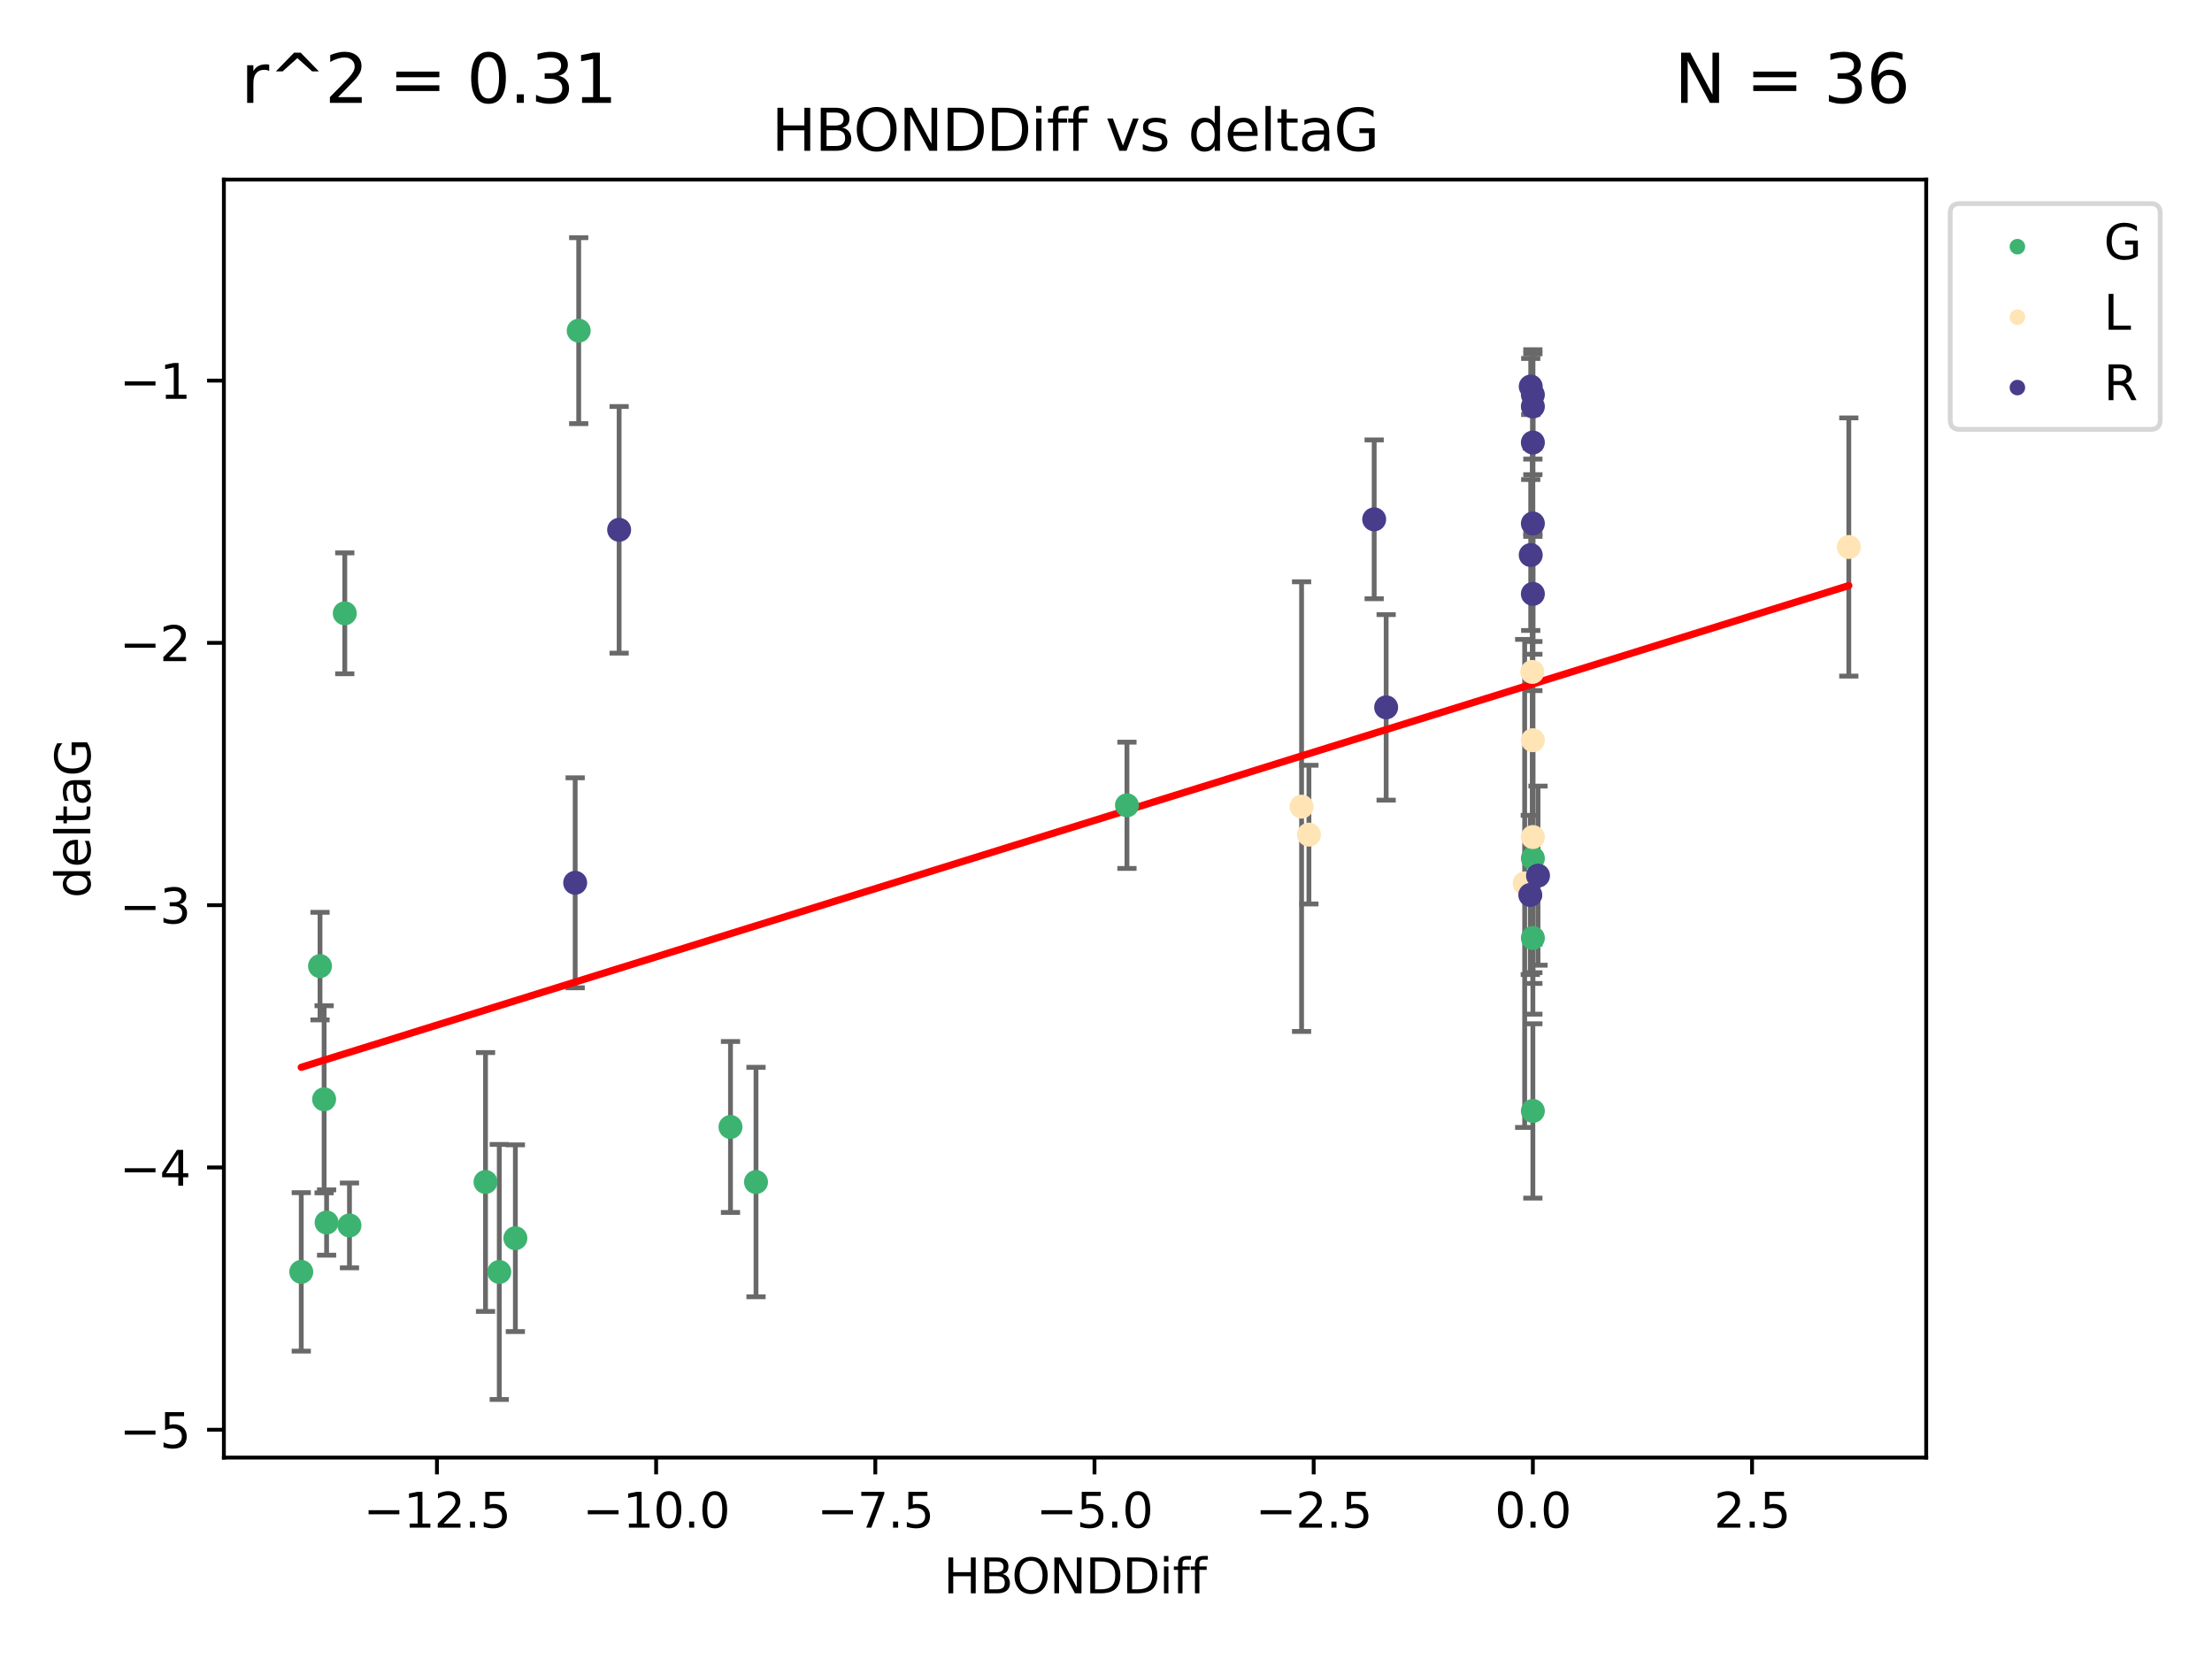 <?xml version="1.0" encoding="utf-8" standalone="no"?>
<!DOCTYPE svg PUBLIC "-//W3C//DTD SVG 1.1//EN"
  "http://www.w3.org/Graphics/SVG/1.1/DTD/svg11.dtd">
<svg xmlns:xlink="http://www.w3.org/1999/xlink" width="460.8pt" height="345.6pt" viewBox="0 0 460.8 345.6" xmlns="http://www.w3.org/2000/svg" version="1.1">
 <defs>
  <style type="text/css">*{stroke-linejoin: round; stroke-linecap: butt}</style>
 </defs>
 <g id="figure_1">
  <g id="patch_1">
   <path d="M 0 345.6 
L 460.8 345.6 
L 460.8 0 
L 0 0 
z
" style="fill: #ffffff"/>
  </g>
  <g id="axes_1">
   <g id="patch_2">
    <path d="M 46.64 303.64 
L 401.26 303.64 
L 401.26 37.411 
L 46.64 37.411 
z
" style="fill: #ffffff"/>
   </g>
   <g id="PathCollection_1">
    <defs>
     <path id="mce8e2c651e" d="M 0 1.118 
C 0.297 1.118 0.581 1 0.791 0.791 
C 1 0.581 1.118 0.297 1.118 0 
C 1.118 -0.297 1 -0.581 0.791 -0.791 
C 0.581 -1 0.297 -1.118 0 -1.118 
C -0.297 -1.118 -0.581 -1 -0.791 -0.791 
C -1 -0.581 -1.118 -0.297 -1.118 0 
C -1.118 0.297 -1 0.581 -0.791 0.791 
C -0.581 1 -0.297 1.118 0 1.118 
z
" style="stroke: #3cb371"/>
    </defs>
    <g clip-path="url(#pc83c93ba1d)">
     <use xlink:href="#mce8e2c651e" x="104.007" y="264.972" style="fill: #3cb371; stroke: #3cb371"/>
     <use xlink:href="#mce8e2c651e" x="101.143" y="246.229" style="fill: #3cb371; stroke: #3cb371"/>
     <use xlink:href="#mce8e2c651e" x="72.801" y="255.28" style="fill: #3cb371; stroke: #3cb371"/>
     <use xlink:href="#mce8e2c651e" x="107.36" y="257.942" style="fill: #3cb371; stroke: #3cb371"/>
     <use xlink:href="#mce8e2c651e" x="120.554" y="68.883" style="fill: #3cb371; stroke: #3cb371"/>
     <use xlink:href="#mce8e2c651e" x="68.036" y="254.674" style="fill: #3cb371; stroke: #3cb371"/>
     <use xlink:href="#mce8e2c651e" x="157.49" y="246.241" style="fill: #3cb371; stroke: #3cb371"/>
     <use xlink:href="#mce8e2c651e" x="62.759" y="264.956" style="fill: #3cb371; stroke: #3cb371"/>
     <use xlink:href="#mce8e2c651e" x="152.175" y="234.768" style="fill: #3cb371; stroke: #3cb371"/>
     <use xlink:href="#mce8e2c651e" x="66.666" y="201.259" style="fill: #3cb371; stroke: #3cb371"/>
     <use xlink:href="#mce8e2c651e" x="67.519" y="229.002" style="fill: #3cb371; stroke: #3cb371"/>
     <use xlink:href="#mce8e2c651e" x="71.824" y="127.765" style="fill: #3cb371; stroke: #3cb371"/>
     <use xlink:href="#mce8e2c651e" x="234.765" y="167.759" style="fill: #3cb371; stroke: #3cb371"/>
     <use xlink:href="#mce8e2c651e" x="319.324" y="195.399" style="fill: #3cb371; stroke: #3cb371"/>
     <use xlink:href="#mce8e2c651e" x="319.324" y="178.803" style="fill: #3cb371; stroke: #3cb371"/>
     <use xlink:href="#mce8e2c651e" x="319.324" y="231.428" style="fill: #3cb371; stroke: #3cb371"/>
    </g>
   </g>
   <g id="PathCollection_2">
    <defs>
     <path id="m0608e1de5d" d="M 0 1.118 
C 0.297 1.118 0.581 1 0.791 0.791 
C 1 0.581 1.118 0.297 1.118 0 
C 1.118 -0.297 1 -0.581 0.791 -0.791 
C 0.581 -1 0.297 -1.118 0 -1.118 
C -0.297 -1.118 -0.581 -1 -0.791 -0.791 
C -1 -0.581 -1.118 -0.297 -1.118 0 
C -1.118 0.297 -1 0.581 -0.791 0.791 
C -0.581 1 -0.297 1.118 0 1.118 
z
" style="stroke: #ffe4b5"/>
    </defs>
    <g clip-path="url(#pc83c93ba1d)">
     <use xlink:href="#m0608e1de5d" x="272.672" y="173.867" style="fill: #ffe4b5; stroke: #ffe4b5"/>
     <use xlink:href="#m0608e1de5d" x="271.144" y="168.033" style="fill: #ffe4b5; stroke: #ffe4b5"/>
     <use xlink:href="#m0608e1de5d" x="385.141" y="113.949" style="fill: #ffe4b5; stroke: #ffe4b5"/>
     <use xlink:href="#m0608e1de5d" x="319.211" y="139.975" style="fill: #ffe4b5; stroke: #ffe4b5"/>
     <use xlink:href="#m0608e1de5d" x="319.324" y="174.371" style="fill: #ffe4b5; stroke: #ffe4b5"/>
     <use xlink:href="#m0608e1de5d" x="317.617" y="184.029" style="fill: #ffe4b5; stroke: #ffe4b5"/>
     <use xlink:href="#m0608e1de5d" x="319.324" y="154.198" style="fill: #ffe4b5; stroke: #ffe4b5"/>
    </g>
   </g>
   <g id="PathCollection_3">
    <defs>
     <path id="m17fabcf526" d="M 0 1.118 
C 0.297 1.118 0.581 1 0.791 0.791 
C 1 0.581 1.118 0.297 1.118 0 
C 1.118 -0.297 1 -0.581 0.791 -0.791 
C 0.581 -1 0.297 -1.118 0 -1.118 
C -0.297 -1.118 -0.581 -1 -0.791 -0.791 
C -1 -0.581 -1.118 -0.297 -1.118 0 
C -1.118 0.297 -1 0.581 -0.791 0.791 
C -0.581 1 -0.297 1.118 0 1.118 
z
" style="stroke: #483d8b"/>
    </defs>
    <g clip-path="url(#pc83c93ba1d)">
     <use xlink:href="#m17fabcf526" x="319.324" y="123.719" style="fill: #483d8b; stroke: #483d8b"/>
     <use xlink:href="#m17fabcf526" x="119.82" y="183.902" style="fill: #483d8b; stroke: #483d8b"/>
     <use xlink:href="#m17fabcf526" x="318.879" y="80.519" style="fill: #483d8b; stroke: #483d8b"/>
     <use xlink:href="#m17fabcf526" x="128.976" y="110.37" style="fill: #483d8b; stroke: #483d8b"/>
     <use xlink:href="#m17fabcf526" x="318.877" y="115.619" style="fill: #483d8b; stroke: #483d8b"/>
     <use xlink:href="#m17fabcf526" x="319.324" y="84.676" style="fill: #483d8b; stroke: #483d8b"/>
     <use xlink:href="#m17fabcf526" x="286.266" y="108.187" style="fill: #483d8b; stroke: #483d8b"/>
     <use xlink:href="#m17fabcf526" x="320.398" y="182.412" style="fill: #483d8b; stroke: #483d8b"/>
     <use xlink:href="#m17fabcf526" x="319.324" y="92.189" style="fill: #483d8b; stroke: #483d8b"/>
     <use xlink:href="#m17fabcf526" x="319.324" y="82.238" style="fill: #483d8b; stroke: #483d8b"/>
     <use xlink:href="#m17fabcf526" x="288.761" y="147.356" style="fill: #483d8b; stroke: #483d8b"/>
     <use xlink:href="#m17fabcf526" x="319.324" y="109.055" style="fill: #483d8b; stroke: #483d8b"/>
     <use xlink:href="#m17fabcf526" x="318.786" y="186.434" style="fill: #483d8b; stroke: #483d8b"/>
    </g>
   </g>
   <g id="matplotlib.axis_1">
    <g id="xtick_1">
     <g id="line2d_1">
      <defs>
       <path id="mbb36158fb0" d="M 0 0 
L 0 3.5 
" style="stroke: #000000; stroke-width: 0.8"/>
      </defs>
      <g>
       <use xlink:href="#mbb36158fb0" x="91.023" y="303.64" style="stroke: #000000; stroke-width: 0.8"/>
      </g>
     </g>
     <g id="text_1">
      <!-- −12.5 -->
      <g transform="translate(75.7 318.238)scale(0.1 -0.1)">
       <defs>
        <path id="DejaVuSans-2212" d="M 678 2272 
L 4684 2272 
L 4684 1741 
L 678 1741 
L 678 2272 
z
" transform="scale(0.016)"/>
        <path id="DejaVuSans-31" d="M 794 531 
L 1825 531 
L 1825 4091 
L 703 3866 
L 703 4441 
L 1819 4666 
L 2450 4666 
L 2450 531 
L 3481 531 
L 3481 0 
L 794 0 
L 794 531 
z
" transform="scale(0.016)"/>
        <path id="DejaVuSans-32" d="M 1228 531 
L 3431 531 
L 3431 0 
L 469 0 
L 469 531 
Q 828 903 1448 1529 
Q 2069 2156 2228 2338 
Q 2531 2678 2651 2914 
Q 2772 3150 2772 3378 
Q 2772 3750 2511 3984 
Q 2250 4219 1831 4219 
Q 1534 4219 1204 4116 
Q 875 4013 500 3803 
L 500 4441 
Q 881 4594 1212 4672 
Q 1544 4750 1819 4750 
Q 2544 4750 2975 4387 
Q 3406 4025 3406 3419 
Q 3406 3131 3298 2873 
Q 3191 2616 2906 2266 
Q 2828 2175 2409 1742 
Q 1991 1309 1228 531 
z
" transform="scale(0.016)"/>
        <path id="DejaVuSans-2e" d="M 684 794 
L 1344 794 
L 1344 0 
L 684 0 
L 684 794 
z
" transform="scale(0.016)"/>
        <path id="DejaVuSans-35" d="M 691 4666 
L 3169 4666 
L 3169 4134 
L 1269 4134 
L 1269 2991 
Q 1406 3038 1543 3061 
Q 1681 3084 1819 3084 
Q 2600 3084 3056 2656 
Q 3513 2228 3513 1497 
Q 3513 744 3044 326 
Q 2575 -91 1722 -91 
Q 1428 -91 1123 -41 
Q 819 9 494 109 
L 494 744 
Q 775 591 1075 516 
Q 1375 441 1709 441 
Q 2250 441 2565 725 
Q 2881 1009 2881 1497 
Q 2881 1984 2565 2268 
Q 2250 2553 1709 2553 
Q 1456 2553 1204 2497 
Q 953 2441 691 2322 
L 691 4666 
z
" transform="scale(0.016)"/>
       </defs>
       <use xlink:href="#DejaVuSans-2212"/>
       <use xlink:href="#DejaVuSans-31" x="83.789"/>
       <use xlink:href="#DejaVuSans-32" x="147.412"/>
       <use xlink:href="#DejaVuSans-2e" x="211.035"/>
       <use xlink:href="#DejaVuSans-35" x="242.822"/>
      </g>
     </g>
    </g>
    <g id="xtick_2">
     <g id="line2d_2">
      <g>
       <use xlink:href="#mbb36158fb0" x="136.683" y="303.64" style="stroke: #000000; stroke-width: 0.8"/>
      </g>
     </g>
     <g id="text_2">
      <!-- −10.0 -->
      <g transform="translate(121.36 318.238)scale(0.1 -0.1)">
       <defs>
        <path id="DejaVuSans-30" d="M 2034 4250 
Q 1547 4250 1301 3770 
Q 1056 3291 1056 2328 
Q 1056 1369 1301 889 
Q 1547 409 2034 409 
Q 2525 409 2770 889 
Q 3016 1369 3016 2328 
Q 3016 3291 2770 3770 
Q 2525 4250 2034 4250 
z
M 2034 4750 
Q 2819 4750 3233 4129 
Q 3647 3509 3647 2328 
Q 3647 1150 3233 529 
Q 2819 -91 2034 -91 
Q 1250 -91 836 529 
Q 422 1150 422 2328 
Q 422 3509 836 4129 
Q 1250 4750 2034 4750 
z
" transform="scale(0.016)"/>
       </defs>
       <use xlink:href="#DejaVuSans-2212"/>
       <use xlink:href="#DejaVuSans-31" x="83.789"/>
       <use xlink:href="#DejaVuSans-30" x="147.412"/>
       <use xlink:href="#DejaVuSans-2e" x="211.035"/>
       <use xlink:href="#DejaVuSans-30" x="242.822"/>
      </g>
     </g>
    </g>
    <g id="xtick_3">
     <g id="line2d_3">
      <g>
       <use xlink:href="#mbb36158fb0" x="182.343" y="303.64" style="stroke: #000000; stroke-width: 0.8"/>
      </g>
     </g>
     <g id="text_3">
      <!-- −7.5 -->
      <g transform="translate(170.202 318.238)scale(0.1 -0.1)">
       <defs>
        <path id="DejaVuSans-37" d="M 525 4666 
L 3525 4666 
L 3525 4397 
L 1831 0 
L 1172 0 
L 2766 4134 
L 525 4134 
L 525 4666 
z
" transform="scale(0.016)"/>
       </defs>
       <use xlink:href="#DejaVuSans-2212"/>
       <use xlink:href="#DejaVuSans-37" x="83.789"/>
       <use xlink:href="#DejaVuSans-2e" x="147.412"/>
       <use xlink:href="#DejaVuSans-35" x="179.199"/>
      </g>
     </g>
    </g>
    <g id="xtick_4">
     <g id="line2d_4">
      <g>
       <use xlink:href="#mbb36158fb0" x="228.004" y="303.64" style="stroke: #000000; stroke-width: 0.8"/>
      </g>
     </g>
     <g id="text_4">
      <!-- −5.0 -->
      <g transform="translate(215.862 318.238)scale(0.1 -0.1)">
       <use xlink:href="#DejaVuSans-2212"/>
       <use xlink:href="#DejaVuSans-35" x="83.789"/>
       <use xlink:href="#DejaVuSans-2e" x="147.412"/>
       <use xlink:href="#DejaVuSans-30" x="179.199"/>
      </g>
     </g>
    </g>
    <g id="xtick_5">
     <g id="line2d_5">
      <g>
       <use xlink:href="#mbb36158fb0" x="273.664" y="303.64" style="stroke: #000000; stroke-width: 0.8"/>
      </g>
     </g>
     <g id="text_5">
      <!-- −2.5 -->
      <g transform="translate(261.523 318.238)scale(0.1 -0.1)">
       <use xlink:href="#DejaVuSans-2212"/>
       <use xlink:href="#DejaVuSans-32" x="83.789"/>
       <use xlink:href="#DejaVuSans-2e" x="147.412"/>
       <use xlink:href="#DejaVuSans-35" x="179.199"/>
      </g>
     </g>
    </g>
    <g id="xtick_6">
     <g id="line2d_6">
      <g>
       <use xlink:href="#mbb36158fb0" x="319.324" y="303.64" style="stroke: #000000; stroke-width: 0.8"/>
      </g>
     </g>
     <g id="text_6">
      <!-- 0.0 -->
      <g transform="translate(311.373 318.238)scale(0.1 -0.1)">
       <use xlink:href="#DejaVuSans-30"/>
       <use xlink:href="#DejaVuSans-2e" x="63.623"/>
       <use xlink:href="#DejaVuSans-30" x="95.41"/>
      </g>
     </g>
    </g>
    <g id="xtick_7">
     <g id="line2d_7">
      <g>
       <use xlink:href="#mbb36158fb0" x="364.985" y="303.64" style="stroke: #000000; stroke-width: 0.8"/>
      </g>
     </g>
     <g id="text_7">
      <!-- 2.5 -->
      <g transform="translate(357.033 318.238)scale(0.1 -0.1)">
       <use xlink:href="#DejaVuSans-32"/>
       <use xlink:href="#DejaVuSans-2e" x="63.623"/>
       <use xlink:href="#DejaVuSans-35" x="95.41"/>
      </g>
     </g>
    </g>
    <g id="text_8">
     <!-- HBONDDiff -->
     <g transform="translate(196.561 331.917)scale(0.1 -0.1)">
      <defs>
       <path id="DejaVuSans-48" d="M 628 4666 
L 1259 4666 
L 1259 2753 
L 3553 2753 
L 3553 4666 
L 4184 4666 
L 4184 0 
L 3553 0 
L 3553 2222 
L 1259 2222 
L 1259 0 
L 628 0 
L 628 4666 
z
" transform="scale(0.016)"/>
       <path id="DejaVuSans-42" d="M 1259 2228 
L 1259 519 
L 2272 519 
Q 2781 519 3026 730 
Q 3272 941 3272 1375 
Q 3272 1813 3026 2020 
Q 2781 2228 2272 2228 
L 1259 2228 
z
M 1259 4147 
L 1259 2741 
L 2194 2741 
Q 2656 2741 2882 2914 
Q 3109 3088 3109 3444 
Q 3109 3797 2882 3972 
Q 2656 4147 2194 4147 
L 1259 4147 
z
M 628 4666 
L 2241 4666 
Q 2963 4666 3353 4366 
Q 3744 4066 3744 3513 
Q 3744 3084 3544 2831 
Q 3344 2578 2956 2516 
Q 3422 2416 3680 2098 
Q 3938 1781 3938 1306 
Q 3938 681 3513 340 
Q 3088 0 2303 0 
L 628 0 
L 628 4666 
z
" transform="scale(0.016)"/>
       <path id="DejaVuSans-4f" d="M 2522 4238 
Q 1834 4238 1429 3725 
Q 1025 3213 1025 2328 
Q 1025 1447 1429 934 
Q 1834 422 2522 422 
Q 3209 422 3611 934 
Q 4013 1447 4013 2328 
Q 4013 3213 3611 3725 
Q 3209 4238 2522 4238 
z
M 2522 4750 
Q 3503 4750 4090 4092 
Q 4678 3434 4678 2328 
Q 4678 1225 4090 567 
Q 3503 -91 2522 -91 
Q 1538 -91 948 565 
Q 359 1222 359 2328 
Q 359 3434 948 4092 
Q 1538 4750 2522 4750 
z
" transform="scale(0.016)"/>
       <path id="DejaVuSans-4e" d="M 628 4666 
L 1478 4666 
L 3547 763 
L 3547 4666 
L 4159 4666 
L 4159 0 
L 3309 0 
L 1241 3903 
L 1241 0 
L 628 0 
L 628 4666 
z
" transform="scale(0.016)"/>
       <path id="DejaVuSans-44" d="M 1259 4147 
L 1259 519 
L 2022 519 
Q 2988 519 3436 956 
Q 3884 1394 3884 2338 
Q 3884 3275 3436 3711 
Q 2988 4147 2022 4147 
L 1259 4147 
z
M 628 4666 
L 1925 4666 
Q 3281 4666 3915 4102 
Q 4550 3538 4550 2338 
Q 4550 1131 3912 565 
Q 3275 0 1925 0 
L 628 0 
L 628 4666 
z
" transform="scale(0.016)"/>
       <path id="DejaVuSans-69" d="M 603 3500 
L 1178 3500 
L 1178 0 
L 603 0 
L 603 3500 
z
M 603 4863 
L 1178 4863 
L 1178 4134 
L 603 4134 
L 603 4863 
z
" transform="scale(0.016)"/>
       <path id="DejaVuSans-66" d="M 2375 4863 
L 2375 4384 
L 1825 4384 
Q 1516 4384 1395 4259 
Q 1275 4134 1275 3809 
L 1275 3500 
L 2222 3500 
L 2222 3053 
L 1275 3053 
L 1275 0 
L 697 0 
L 697 3053 
L 147 3053 
L 147 3500 
L 697 3500 
L 697 3744 
Q 697 4328 969 4595 
Q 1241 4863 1831 4863 
L 2375 4863 
z
" transform="scale(0.016)"/>
      </defs>
      <use xlink:href="#DejaVuSans-48"/>
      <use xlink:href="#DejaVuSans-42" x="75.195"/>
      <use xlink:href="#DejaVuSans-4f" x="142.049"/>
      <use xlink:href="#DejaVuSans-4e" x="220.76"/>
      <use xlink:href="#DejaVuSans-44" x="295.564"/>
      <use xlink:href="#DejaVuSans-44" x="372.566"/>
      <use xlink:href="#DejaVuSans-69" x="449.568"/>
      <use xlink:href="#DejaVuSans-66" x="477.352"/>
      <use xlink:href="#DejaVuSans-66" x="512.557"/>
     </g>
    </g>
   </g>
   <g id="matplotlib.axis_2">
    <g id="ytick_1">
     <g id="line2d_8">
      <defs>
       <path id="m266c700ba6" d="M 0 0 
L -3.5 0 
" style="stroke: #000000; stroke-width: 0.8"/>
      </defs>
      <g>
       <use xlink:href="#m266c700ba6" x="46.64" y="297.844" style="stroke: #000000; stroke-width: 0.8"/>
      </g>
     </g>
     <g id="text_9">
      <!-- −5 -->
      <g transform="translate(24.898 301.643)scale(0.1 -0.1)">
       <use xlink:href="#DejaVuSans-2212"/>
       <use xlink:href="#DejaVuSans-35" x="83.789"/>
      </g>
     </g>
    </g>
    <g id="ytick_2">
     <g id="line2d_9">
      <g>
       <use xlink:href="#m266c700ba6" x="46.64" y="243.204" style="stroke: #000000; stroke-width: 0.8"/>
      </g>
     </g>
     <g id="text_10">
      <!-- −4 -->
      <g transform="translate(24.898 247.003)scale(0.1 -0.1)">
       <defs>
        <path id="DejaVuSans-34" d="M 2419 4116 
L 825 1625 
L 2419 1625 
L 2419 4116 
z
M 2253 4666 
L 3047 4666 
L 3047 1625 
L 3713 1625 
L 3713 1100 
L 3047 1100 
L 3047 0 
L 2419 0 
L 2419 1100 
L 313 1100 
L 313 1709 
L 2253 4666 
z
" transform="scale(0.016)"/>
       </defs>
       <use xlink:href="#DejaVuSans-2212"/>
       <use xlink:href="#DejaVuSans-34" x="83.789"/>
      </g>
     </g>
    </g>
    <g id="ytick_3">
     <g id="line2d_10">
      <g>
       <use xlink:href="#m266c700ba6" x="46.64" y="188.564" style="stroke: #000000; stroke-width: 0.8"/>
      </g>
     </g>
     <g id="text_11">
      <!-- −3 -->
      <g transform="translate(24.898 192.364)scale(0.1 -0.1)">
       <defs>
        <path id="DejaVuSans-33" d="M 2597 2516 
Q 3050 2419 3304 2112 
Q 3559 1806 3559 1356 
Q 3559 666 3084 287 
Q 2609 -91 1734 -91 
Q 1441 -91 1130 -33 
Q 819 25 488 141 
L 488 750 
Q 750 597 1062 519 
Q 1375 441 1716 441 
Q 2309 441 2620 675 
Q 2931 909 2931 1356 
Q 2931 1769 2642 2001 
Q 2353 2234 1838 2234 
L 1294 2234 
L 1294 2753 
L 1863 2753 
Q 2328 2753 2575 2939 
Q 2822 3125 2822 3475 
Q 2822 3834 2567 4026 
Q 2313 4219 1838 4219 
Q 1578 4219 1281 4162 
Q 984 4106 628 3988 
L 628 4550 
Q 988 4650 1302 4700 
Q 1616 4750 1894 4750 
Q 2613 4750 3031 4423 
Q 3450 4097 3450 3541 
Q 3450 3153 3228 2886 
Q 3006 2619 2597 2516 
z
" transform="scale(0.016)"/>
       </defs>
       <use xlink:href="#DejaVuSans-2212"/>
       <use xlink:href="#DejaVuSans-33" x="83.789"/>
      </g>
     </g>
    </g>
    <g id="ytick_4">
     <g id="line2d_11">
      <g>
       <use xlink:href="#m266c700ba6" x="46.64" y="133.924" style="stroke: #000000; stroke-width: 0.8"/>
      </g>
     </g>
     <g id="text_12">
      <!-- −2 -->
      <g transform="translate(24.898 137.724)scale(0.1 -0.1)">
       <use xlink:href="#DejaVuSans-2212"/>
       <use xlink:href="#DejaVuSans-32" x="83.789"/>
      </g>
     </g>
    </g>
    <g id="ytick_5">
     <g id="line2d_12">
      <g>
       <use xlink:href="#m266c700ba6" x="46.64" y="79.284" style="stroke: #000000; stroke-width: 0.8"/>
      </g>
     </g>
     <g id="text_13">
      <!-- −1 -->
      <g transform="translate(24.898 83.084)scale(0.1 -0.1)">
       <use xlink:href="#DejaVuSans-2212"/>
       <use xlink:href="#DejaVuSans-31" x="83.789"/>
      </g>
     </g>
    </g>
    <g id="text_14">
     <!-- deltaG -->
     <g transform="translate(18.818 187.064)rotate(-90)scale(0.1 -0.1)">
      <defs>
       <path id="DejaVuSans-64" d="M 2906 2969 
L 2906 4863 
L 3481 4863 
L 3481 0 
L 2906 0 
L 2906 525 
Q 2725 213 2448 61 
Q 2172 -91 1784 -91 
Q 1150 -91 751 415 
Q 353 922 353 1747 
Q 353 2572 751 3078 
Q 1150 3584 1784 3584 
Q 2172 3584 2448 3432 
Q 2725 3281 2906 2969 
z
M 947 1747 
Q 947 1113 1208 752 
Q 1469 391 1925 391 
Q 2381 391 2643 752 
Q 2906 1113 2906 1747 
Q 2906 2381 2643 2742 
Q 2381 3103 1925 3103 
Q 1469 3103 1208 2742 
Q 947 2381 947 1747 
z
" transform="scale(0.016)"/>
       <path id="DejaVuSans-65" d="M 3597 1894 
L 3597 1613 
L 953 1613 
Q 991 1019 1311 708 
Q 1631 397 2203 397 
Q 2534 397 2845 478 
Q 3156 559 3463 722 
L 3463 178 
Q 3153 47 2828 -22 
Q 2503 -91 2169 -91 
Q 1331 -91 842 396 
Q 353 884 353 1716 
Q 353 2575 817 3079 
Q 1281 3584 2069 3584 
Q 2775 3584 3186 3129 
Q 3597 2675 3597 1894 
z
M 3022 2063 
Q 3016 2534 2758 2815 
Q 2500 3097 2075 3097 
Q 1594 3097 1305 2825 
Q 1016 2553 972 2059 
L 3022 2063 
z
" transform="scale(0.016)"/>
       <path id="DejaVuSans-6c" d="M 603 4863 
L 1178 4863 
L 1178 0 
L 603 0 
L 603 4863 
z
" transform="scale(0.016)"/>
       <path id="DejaVuSans-74" d="M 1172 4494 
L 1172 3500 
L 2356 3500 
L 2356 3053 
L 1172 3053 
L 1172 1153 
Q 1172 725 1289 603 
Q 1406 481 1766 481 
L 2356 481 
L 2356 0 
L 1766 0 
Q 1100 0 847 248 
Q 594 497 594 1153 
L 594 3053 
L 172 3053 
L 172 3500 
L 594 3500 
L 594 4494 
L 1172 4494 
z
" transform="scale(0.016)"/>
       <path id="DejaVuSans-61" d="M 2194 1759 
Q 1497 1759 1228 1600 
Q 959 1441 959 1056 
Q 959 750 1161 570 
Q 1363 391 1709 391 
Q 2188 391 2477 730 
Q 2766 1069 2766 1631 
L 2766 1759 
L 2194 1759 
z
M 3341 1997 
L 3341 0 
L 2766 0 
L 2766 531 
Q 2569 213 2275 61 
Q 1981 -91 1556 -91 
Q 1019 -91 701 211 
Q 384 513 384 1019 
Q 384 1609 779 1909 
Q 1175 2209 1959 2209 
L 2766 2209 
L 2766 2266 
Q 2766 2663 2505 2880 
Q 2244 3097 1772 3097 
Q 1472 3097 1187 3025 
Q 903 2953 641 2809 
L 641 3341 
Q 956 3463 1253 3523 
Q 1550 3584 1831 3584 
Q 2591 3584 2966 3190 
Q 3341 2797 3341 1997 
z
" transform="scale(0.016)"/>
       <path id="DejaVuSans-47" d="M 3809 666 
L 3809 1919 
L 2778 1919 
L 2778 2438 
L 4434 2438 
L 4434 434 
Q 4069 175 3628 42 
Q 3188 -91 2688 -91 
Q 1594 -91 976 548 
Q 359 1188 359 2328 
Q 359 3472 976 4111 
Q 1594 4750 2688 4750 
Q 3144 4750 3555 4637 
Q 3966 4525 4313 4306 
L 4313 3634 
Q 3963 3931 3569 4081 
Q 3175 4231 2741 4231 
Q 1884 4231 1454 3753 
Q 1025 3275 1025 2328 
Q 1025 1384 1454 906 
Q 1884 428 2741 428 
Q 3075 428 3337 486 
Q 3600 544 3809 666 
z
" transform="scale(0.016)"/>
      </defs>
      <use xlink:href="#DejaVuSans-64"/>
      <use xlink:href="#DejaVuSans-65" x="63.477"/>
      <use xlink:href="#DejaVuSans-6c" x="125"/>
      <use xlink:href="#DejaVuSans-74" x="152.783"/>
      <use xlink:href="#DejaVuSans-61" x="191.992"/>
      <use xlink:href="#DejaVuSans-47" x="253.271"/>
     </g>
    </g>
   </g>
   <g id="LineCollection_1">
    <path d="M 104.007 291.539 
L 104.007 238.405 
" clip-path="url(#pc83c93ba1d)" style="fill: none; stroke: #696969"/>
    <path d="M 101.143 273.192 
L 101.143 219.267 
" clip-path="url(#pc83c93ba1d)" style="fill: none; stroke: #696969"/>
    <path d="M 72.801 264.116 
L 72.801 246.445 
" clip-path="url(#pc83c93ba1d)" style="fill: none; stroke: #696969"/>
    <path d="M 107.36 277.391 
L 107.36 238.493 
" clip-path="url(#pc83c93ba1d)" style="fill: none; stroke: #696969"/>
    <path d="M 120.554 88.254 
L 120.554 49.513 
" clip-path="url(#pc83c93ba1d)" style="fill: none; stroke: #696969"/>
    <path d="M 68.036 261.477 
L 68.036 247.87 
" clip-path="url(#pc83c93ba1d)" style="fill: none; stroke: #696969"/>
    <path d="M 157.49 270.142 
L 157.49 222.34 
" clip-path="url(#pc83c93ba1d)" style="fill: none; stroke: #696969"/>
    <path d="M 62.759 281.463 
L 62.759 248.45 
" clip-path="url(#pc83c93ba1d)" style="fill: none; stroke: #696969"/>
    <path d="M 152.175 252.578 
L 152.175 216.959 
" clip-path="url(#pc83c93ba1d)" style="fill: none; stroke: #696969"/>
    <path d="M 66.666 212.466 
L 66.666 190.051 
" clip-path="url(#pc83c93ba1d)" style="fill: none; stroke: #696969"/>
    <path d="M 67.519 248.489 
L 67.519 209.516 
" clip-path="url(#pc83c93ba1d)" style="fill: none; stroke: #696969"/>
    <path d="M 71.824 140.357 
L 71.824 115.174 
" clip-path="url(#pc83c93ba1d)" style="fill: none; stroke: #696969"/>
    <path d="M 234.765 180.911 
L 234.765 154.608 
" clip-path="url(#pc83c93ba1d)" style="fill: none; stroke: #696969"/>
    <path d="M 319.324 211.267 
L 319.324 179.53 
" clip-path="url(#pc83c93ba1d)" style="fill: none; stroke: #696969"/>
    <path d="M 319.324 202.627 
L 319.324 154.978 
" clip-path="url(#pc83c93ba1d)" style="fill: none; stroke: #696969"/>
    <path d="M 319.324 249.586 
L 319.324 213.27 
" clip-path="url(#pc83c93ba1d)" style="fill: none; stroke: #696969"/>
   </g>
   <g id="line2d_13">
    <defs>
     <path id="mf1e4022d1c" d="M 2 0 
L -2 -0 
" style="stroke: #696969"/>
    </defs>
    <g clip-path="url(#pc83c93ba1d)">
     <use xlink:href="#mf1e4022d1c" x="104.007" y="291.539" style="fill: #696969; stroke: #696969"/>
     <use xlink:href="#mf1e4022d1c" x="101.143" y="273.192" style="fill: #696969; stroke: #696969"/>
     <use xlink:href="#mf1e4022d1c" x="72.801" y="264.116" style="fill: #696969; stroke: #696969"/>
     <use xlink:href="#mf1e4022d1c" x="107.36" y="277.391" style="fill: #696969; stroke: #696969"/>
     <use xlink:href="#mf1e4022d1c" x="120.554" y="88.254" style="fill: #696969; stroke: #696969"/>
     <use xlink:href="#mf1e4022d1c" x="68.036" y="261.477" style="fill: #696969; stroke: #696969"/>
     <use xlink:href="#mf1e4022d1c" x="157.49" y="270.142" style="fill: #696969; stroke: #696969"/>
     <use xlink:href="#mf1e4022d1c" x="62.759" y="281.463" style="fill: #696969; stroke: #696969"/>
     <use xlink:href="#mf1e4022d1c" x="152.175" y="252.578" style="fill: #696969; stroke: #696969"/>
     <use xlink:href="#mf1e4022d1c" x="66.666" y="212.466" style="fill: #696969; stroke: #696969"/>
     <use xlink:href="#mf1e4022d1c" x="67.519" y="248.489" style="fill: #696969; stroke: #696969"/>
     <use xlink:href="#mf1e4022d1c" x="71.824" y="140.357" style="fill: #696969; stroke: #696969"/>
     <use xlink:href="#mf1e4022d1c" x="234.765" y="180.911" style="fill: #696969; stroke: #696969"/>
     <use xlink:href="#mf1e4022d1c" x="319.324" y="211.267" style="fill: #696969; stroke: #696969"/>
     <use xlink:href="#mf1e4022d1c" x="319.324" y="202.627" style="fill: #696969; stroke: #696969"/>
     <use xlink:href="#mf1e4022d1c" x="319.324" y="249.586" style="fill: #696969; stroke: #696969"/>
    </g>
   </g>
   <g id="line2d_14">
    <g clip-path="url(#pc83c93ba1d)">
     <use xlink:href="#mf1e4022d1c" x="104.007" y="238.405" style="fill: #696969; stroke: #696969"/>
     <use xlink:href="#mf1e4022d1c" x="101.143" y="219.267" style="fill: #696969; stroke: #696969"/>
     <use xlink:href="#mf1e4022d1c" x="72.801" y="246.445" style="fill: #696969; stroke: #696969"/>
     <use xlink:href="#mf1e4022d1c" x="107.36" y="238.493" style="fill: #696969; stroke: #696969"/>
     <use xlink:href="#mf1e4022d1c" x="120.554" y="49.513" style="fill: #696969; stroke: #696969"/>
     <use xlink:href="#mf1e4022d1c" x="68.036" y="247.87" style="fill: #696969; stroke: #696969"/>
     <use xlink:href="#mf1e4022d1c" x="157.49" y="222.34" style="fill: #696969; stroke: #696969"/>
     <use xlink:href="#mf1e4022d1c" x="62.759" y="248.45" style="fill: #696969; stroke: #696969"/>
     <use xlink:href="#mf1e4022d1c" x="152.175" y="216.959" style="fill: #696969; stroke: #696969"/>
     <use xlink:href="#mf1e4022d1c" x="66.666" y="190.051" style="fill: #696969; stroke: #696969"/>
     <use xlink:href="#mf1e4022d1c" x="67.519" y="209.516" style="fill: #696969; stroke: #696969"/>
     <use xlink:href="#mf1e4022d1c" x="71.824" y="115.174" style="fill: #696969; stroke: #696969"/>
     <use xlink:href="#mf1e4022d1c" x="234.765" y="154.608" style="fill: #696969; stroke: #696969"/>
     <use xlink:href="#mf1e4022d1c" x="319.324" y="179.53" style="fill: #696969; stroke: #696969"/>
     <use xlink:href="#mf1e4022d1c" x="319.324" y="154.978" style="fill: #696969; stroke: #696969"/>
     <use xlink:href="#mf1e4022d1c" x="319.324" y="213.27" style="fill: #696969; stroke: #696969"/>
    </g>
   </g>
   <g id="LineCollection_2">
    <path d="M 272.672 188.312 
L 272.672 159.422 
" clip-path="url(#pc83c93ba1d)" style="fill: none; stroke: #696969"/>
    <path d="M 271.144 214.868 
L 271.144 121.197 
" clip-path="url(#pc83c93ba1d)" style="fill: none; stroke: #696969"/>
    <path d="M 385.141 140.845 
L 385.141 87.053 
" clip-path="url(#pc83c93ba1d)" style="fill: none; stroke: #696969"/>
    <path d="M 319.211 186.607 
L 319.211 93.342 
" clip-path="url(#pc83c93ba1d)" style="fill: none; stroke: #696969"/>
    <path d="M 319.324 204.872 
L 319.324 143.869 
" clip-path="url(#pc83c93ba1d)" style="fill: none; stroke: #696969"/>
    <path d="M 317.617 234.864 
L 317.617 133.193 
" clip-path="url(#pc83c93ba1d)" style="fill: none; stroke: #696969"/>
    <path d="M 319.324 196.659 
L 319.324 111.737 
" clip-path="url(#pc83c93ba1d)" style="fill: none; stroke: #696969"/>
   </g>
   <g id="line2d_15">
    <g clip-path="url(#pc83c93ba1d)">
     <use xlink:href="#mf1e4022d1c" x="272.672" y="188.312" style="fill: #696969; stroke: #696969"/>
     <use xlink:href="#mf1e4022d1c" x="271.144" y="214.868" style="fill: #696969; stroke: #696969"/>
     <use xlink:href="#mf1e4022d1c" x="385.141" y="140.845" style="fill: #696969; stroke: #696969"/>
     <use xlink:href="#mf1e4022d1c" x="319.211" y="186.607" style="fill: #696969; stroke: #696969"/>
     <use xlink:href="#mf1e4022d1c" x="319.324" y="204.872" style="fill: #696969; stroke: #696969"/>
     <use xlink:href="#mf1e4022d1c" x="317.617" y="234.864" style="fill: #696969; stroke: #696969"/>
     <use xlink:href="#mf1e4022d1c" x="319.324" y="196.659" style="fill: #696969; stroke: #696969"/>
    </g>
   </g>
   <g id="line2d_16">
    <g clip-path="url(#pc83c93ba1d)">
     <use xlink:href="#mf1e4022d1c" x="272.672" y="159.422" style="fill: #696969; stroke: #696969"/>
     <use xlink:href="#mf1e4022d1c" x="271.144" y="121.197" style="fill: #696969; stroke: #696969"/>
     <use xlink:href="#mf1e4022d1c" x="385.141" y="87.053" style="fill: #696969; stroke: #696969"/>
     <use xlink:href="#mf1e4022d1c" x="319.211" y="93.342" style="fill: #696969; stroke: #696969"/>
     <use xlink:href="#mf1e4022d1c" x="319.324" y="143.869" style="fill: #696969; stroke: #696969"/>
     <use xlink:href="#mf1e4022d1c" x="317.617" y="133.193" style="fill: #696969; stroke: #696969"/>
     <use xlink:href="#mf1e4022d1c" x="319.324" y="111.737" style="fill: #696969; stroke: #696969"/>
    </g>
   </g>
   <g id="LineCollection_3">
    <path d="M 319.324 136.293 
L 319.324 111.145 
" clip-path="url(#pc83c93ba1d)" style="fill: none; stroke: #696969"/>
    <path d="M 119.82 205.775 
L 119.82 162.029 
" clip-path="url(#pc83c93ba1d)" style="fill: none; stroke: #696969"/>
    <path d="M 318.879 86.364 
L 318.879 74.673 
" clip-path="url(#pc83c93ba1d)" style="fill: none; stroke: #696969"/>
    <path d="M 128.976 136.06 
L 128.976 84.68 
" clip-path="url(#pc83c93ba1d)" style="fill: none; stroke: #696969"/>
    <path d="M 318.877 131.34 
L 318.877 99.898 
" clip-path="url(#pc83c93ba1d)" style="fill: none; stroke: #696969"/>
    <path d="M 319.324 95.636 
L 319.324 73.716 
" clip-path="url(#pc83c93ba1d)" style="fill: none; stroke: #696969"/>
    <path d="M 286.266 124.731 
L 286.266 91.644 
" clip-path="url(#pc83c93ba1d)" style="fill: none; stroke: #696969"/>
    <path d="M 320.398 201.07 
L 320.398 163.755 
" clip-path="url(#pc83c93ba1d)" style="fill: none; stroke: #696969"/>
    <path d="M 319.324 98.879 
L 319.324 85.499 
" clip-path="url(#pc83c93ba1d)" style="fill: none; stroke: #696969"/>
    <path d="M 319.324 91.629 
L 319.324 72.847 
" clip-path="url(#pc83c93ba1d)" style="fill: none; stroke: #696969"/>
    <path d="M 288.761 166.68 
L 288.761 128.033 
" clip-path="url(#pc83c93ba1d)" style="fill: none; stroke: #696969"/>
    <path d="M 319.324 133.639 
L 319.324 84.471 
" clip-path="url(#pc83c93ba1d)" style="fill: none; stroke: #696969"/>
    <path d="M 318.786 203.016 
L 318.786 169.852 
" clip-path="url(#pc83c93ba1d)" style="fill: none; stroke: #696969"/>
   </g>
   <g id="line2d_17">
    <g clip-path="url(#pc83c93ba1d)">
     <use xlink:href="#mf1e4022d1c" x="319.324" y="136.293" style="fill: #696969; stroke: #696969"/>
     <use xlink:href="#mf1e4022d1c" x="119.82" y="205.775" style="fill: #696969; stroke: #696969"/>
     <use xlink:href="#mf1e4022d1c" x="318.879" y="86.364" style="fill: #696969; stroke: #696969"/>
     <use xlink:href="#mf1e4022d1c" x="128.976" y="136.06" style="fill: #696969; stroke: #696969"/>
     <use xlink:href="#mf1e4022d1c" x="318.877" y="131.34" style="fill: #696969; stroke: #696969"/>
     <use xlink:href="#mf1e4022d1c" x="319.324" y="95.636" style="fill: #696969; stroke: #696969"/>
     <use xlink:href="#mf1e4022d1c" x="286.266" y="124.731" style="fill: #696969; stroke: #696969"/>
     <use xlink:href="#mf1e4022d1c" x="320.398" y="201.07" style="fill: #696969; stroke: #696969"/>
     <use xlink:href="#mf1e4022d1c" x="319.324" y="98.879" style="fill: #696969; stroke: #696969"/>
     <use xlink:href="#mf1e4022d1c" x="319.324" y="91.629" style="fill: #696969; stroke: #696969"/>
     <use xlink:href="#mf1e4022d1c" x="288.761" y="166.68" style="fill: #696969; stroke: #696969"/>
     <use xlink:href="#mf1e4022d1c" x="319.324" y="133.639" style="fill: #696969; stroke: #696969"/>
     <use xlink:href="#mf1e4022d1c" x="318.786" y="203.016" style="fill: #696969; stroke: #696969"/>
    </g>
   </g>
   <g id="line2d_18">
    <g clip-path="url(#pc83c93ba1d)">
     <use xlink:href="#mf1e4022d1c" x="319.324" y="111.145" style="fill: #696969; stroke: #696969"/>
     <use xlink:href="#mf1e4022d1c" x="119.82" y="162.029" style="fill: #696969; stroke: #696969"/>
     <use xlink:href="#mf1e4022d1c" x="318.879" y="74.673" style="fill: #696969; stroke: #696969"/>
     <use xlink:href="#mf1e4022d1c" x="128.976" y="84.68" style="fill: #696969; stroke: #696969"/>
     <use xlink:href="#mf1e4022d1c" x="318.877" y="99.898" style="fill: #696969; stroke: #696969"/>
     <use xlink:href="#mf1e4022d1c" x="319.324" y="73.716" style="fill: #696969; stroke: #696969"/>
     <use xlink:href="#mf1e4022d1c" x="286.266" y="91.644" style="fill: #696969; stroke: #696969"/>
     <use xlink:href="#mf1e4022d1c" x="320.398" y="163.755" style="fill: #696969; stroke: #696969"/>
     <use xlink:href="#mf1e4022d1c" x="319.324" y="85.499" style="fill: #696969; stroke: #696969"/>
     <use xlink:href="#mf1e4022d1c" x="319.324" y="72.847" style="fill: #696969; stroke: #696969"/>
     <use xlink:href="#mf1e4022d1c" x="288.761" y="128.033" style="fill: #696969; stroke: #696969"/>
     <use xlink:href="#mf1e4022d1c" x="319.324" y="84.471" style="fill: #696969; stroke: #696969"/>
     <use xlink:href="#mf1e4022d1c" x="318.786" y="169.852" style="fill: #696969; stroke: #696969"/>
    </g>
   </g>
   <g id="line2d_19">
    <path d="M 104.007 209.5 
L 272.672 156.999 
L 271.144 157.475 
L 101.143 210.391 
L 72.801 219.213 
L 107.36 208.456 
L 120.554 204.349 
L 68.036 220.697 
L 157.49 192.852 
L 62.759 222.339 
L 152.175 194.507 
L 66.666 221.123 
L 385.141 121.991 
L 319.211 142.513 
L 67.519 220.857 
L 71.824 219.518 
L 234.765 168.799 
L 319.324 142.478 
L 317.617 143.01 
L 319.324 142.478 
L 119.82 204.578 
L 319.324 142.478 
L 318.879 142.617 
L 128.976 201.728 
L 318.877 142.617 
L 319.324 142.478 
L 319.324 142.478 
L 286.266 152.768 
L 320.398 142.144 
L 319.324 142.478 
L 319.324 142.478 
L 288.761 151.991 
L 319.324 142.478 
L 319.324 142.478 
L 318.786 142.646 
L 319.324 142.478 
" clip-path="url(#pc83c93ba1d)" style="fill: none; stroke: #ff0000; stroke-width: 1.5; stroke-linecap: square"/>
   </g>
   <g id="line2d_20">
    <defs>
     <path id="m86a35845d4" d="M 0 2 
C 0.53 2 1.039 1.789 1.414 1.414 
C 1.789 1.039 2 0.53 2 0 
C 2 -0.53 1.789 -1.039 1.414 -1.414 
C 1.039 -1.789 0.53 -2 0 -2 
C -0.53 -2 -1.039 -1.789 -1.414 -1.414 
C -1.789 -1.039 -2 -0.53 -2 0 
C -2 0.53 -1.789 1.039 -1.414 1.414 
C -1.039 1.789 -0.53 2 0 2 
z
" style="stroke: #3cb371"/>
    </defs>
    <g clip-path="url(#pc83c93ba1d)">
     <use xlink:href="#m86a35845d4" x="104.007" y="264.972" style="fill: #3cb371; stroke: #3cb371"/>
     <use xlink:href="#m86a35845d4" x="101.143" y="246.229" style="fill: #3cb371; stroke: #3cb371"/>
     <use xlink:href="#m86a35845d4" x="72.801" y="255.28" style="fill: #3cb371; stroke: #3cb371"/>
     <use xlink:href="#m86a35845d4" x="107.36" y="257.942" style="fill: #3cb371; stroke: #3cb371"/>
     <use xlink:href="#m86a35845d4" x="120.554" y="68.883" style="fill: #3cb371; stroke: #3cb371"/>
     <use xlink:href="#m86a35845d4" x="68.036" y="254.674" style="fill: #3cb371; stroke: #3cb371"/>
     <use xlink:href="#m86a35845d4" x="157.49" y="246.241" style="fill: #3cb371; stroke: #3cb371"/>
     <use xlink:href="#m86a35845d4" x="62.759" y="264.956" style="fill: #3cb371; stroke: #3cb371"/>
     <use xlink:href="#m86a35845d4" x="152.175" y="234.768" style="fill: #3cb371; stroke: #3cb371"/>
     <use xlink:href="#m86a35845d4" x="66.666" y="201.259" style="fill: #3cb371; stroke: #3cb371"/>
     <use xlink:href="#m86a35845d4" x="67.519" y="229.002" style="fill: #3cb371; stroke: #3cb371"/>
     <use xlink:href="#m86a35845d4" x="71.824" y="127.765" style="fill: #3cb371; stroke: #3cb371"/>
     <use xlink:href="#m86a35845d4" x="234.765" y="167.759" style="fill: #3cb371; stroke: #3cb371"/>
     <use xlink:href="#m86a35845d4" x="319.324" y="195.399" style="fill: #3cb371; stroke: #3cb371"/>
     <use xlink:href="#m86a35845d4" x="319.324" y="178.803" style="fill: #3cb371; stroke: #3cb371"/>
     <use xlink:href="#m86a35845d4" x="319.324" y="231.428" style="fill: #3cb371; stroke: #3cb371"/>
    </g>
   </g>
   <g id="line2d_21">
    <defs>
     <path id="m52ba48d80e" d="M 0 2 
C 0.53 2 1.039 1.789 1.414 1.414 
C 1.789 1.039 2 0.53 2 0 
C 2 -0.53 1.789 -1.039 1.414 -1.414 
C 1.039 -1.789 0.53 -2 0 -2 
C -0.53 -2 -1.039 -1.789 -1.414 -1.414 
C -1.789 -1.039 -2 -0.53 -2 0 
C -2 0.53 -1.789 1.039 -1.414 1.414 
C -1.039 1.789 -0.53 2 0 2 
z
" style="stroke: #ffe4b5"/>
    </defs>
    <g clip-path="url(#pc83c93ba1d)">
     <use xlink:href="#m52ba48d80e" x="272.672" y="173.867" style="fill: #ffe4b5; stroke: #ffe4b5"/>
     <use xlink:href="#m52ba48d80e" x="271.144" y="168.033" style="fill: #ffe4b5; stroke: #ffe4b5"/>
     <use xlink:href="#m52ba48d80e" x="385.141" y="113.949" style="fill: #ffe4b5; stroke: #ffe4b5"/>
     <use xlink:href="#m52ba48d80e" x="319.211" y="139.975" style="fill: #ffe4b5; stroke: #ffe4b5"/>
     <use xlink:href="#m52ba48d80e" x="319.324" y="174.371" style="fill: #ffe4b5; stroke: #ffe4b5"/>
     <use xlink:href="#m52ba48d80e" x="317.617" y="184.029" style="fill: #ffe4b5; stroke: #ffe4b5"/>
     <use xlink:href="#m52ba48d80e" x="319.324" y="154.198" style="fill: #ffe4b5; stroke: #ffe4b5"/>
    </g>
   </g>
   <g id="line2d_22">
    <defs>
     <path id="mbe8c1c0ae7" d="M 0 2 
C 0.53 2 1.039 1.789 1.414 1.414 
C 1.789 1.039 2 0.53 2 0 
C 2 -0.53 1.789 -1.039 1.414 -1.414 
C 1.039 -1.789 0.53 -2 0 -2 
C -0.53 -2 -1.039 -1.789 -1.414 -1.414 
C -1.789 -1.039 -2 -0.53 -2 0 
C -2 0.53 -1.789 1.039 -1.414 1.414 
C -1.039 1.789 -0.53 2 0 2 
z
" style="stroke: #483d8b"/>
    </defs>
    <g clip-path="url(#pc83c93ba1d)">
     <use xlink:href="#mbe8c1c0ae7" x="319.324" y="123.719" style="fill: #483d8b; stroke: #483d8b"/>
     <use xlink:href="#mbe8c1c0ae7" x="119.82" y="183.902" style="fill: #483d8b; stroke: #483d8b"/>
     <use xlink:href="#mbe8c1c0ae7" x="318.879" y="80.519" style="fill: #483d8b; stroke: #483d8b"/>
     <use xlink:href="#mbe8c1c0ae7" x="128.976" y="110.37" style="fill: #483d8b; stroke: #483d8b"/>
     <use xlink:href="#mbe8c1c0ae7" x="318.877" y="115.619" style="fill: #483d8b; stroke: #483d8b"/>
     <use xlink:href="#mbe8c1c0ae7" x="319.324" y="84.676" style="fill: #483d8b; stroke: #483d8b"/>
     <use xlink:href="#mbe8c1c0ae7" x="286.266" y="108.187" style="fill: #483d8b; stroke: #483d8b"/>
     <use xlink:href="#mbe8c1c0ae7" x="320.398" y="182.412" style="fill: #483d8b; stroke: #483d8b"/>
     <use xlink:href="#mbe8c1c0ae7" x="319.324" y="92.189" style="fill: #483d8b; stroke: #483d8b"/>
     <use xlink:href="#mbe8c1c0ae7" x="319.324" y="82.238" style="fill: #483d8b; stroke: #483d8b"/>
     <use xlink:href="#mbe8c1c0ae7" x="288.761" y="147.356" style="fill: #483d8b; stroke: #483d8b"/>
     <use xlink:href="#mbe8c1c0ae7" x="319.324" y="109.055" style="fill: #483d8b; stroke: #483d8b"/>
     <use xlink:href="#mbe8c1c0ae7" x="318.786" y="186.434" style="fill: #483d8b; stroke: #483d8b"/>
    </g>
   </g>
   <g id="patch_3">
    <path d="M 46.64 303.64 
L 46.64 37.411 
" style="fill: none; stroke: #000000; stroke-width: 0.8; stroke-linejoin: miter; stroke-linecap: square"/>
   </g>
   <g id="patch_4">
    <path d="M 401.26 303.64 
L 401.26 37.411 
" style="fill: none; stroke: #000000; stroke-width: 0.8; stroke-linejoin: miter; stroke-linecap: square"/>
   </g>
   <g id="patch_5">
    <path d="M 46.64 303.64 
L 401.26 303.64 
" style="fill: none; stroke: #000000; stroke-width: 0.8; stroke-linejoin: miter; stroke-linecap: square"/>
   </g>
   <g id="patch_6">
    <path d="M 46.64 37.411 
L 401.26 37.411 
" style="fill: none; stroke: #000000; stroke-width: 0.8; stroke-linejoin: miter; stroke-linecap: square"/>
   </g>
   <g id="text_15">
    <!-- N = 36 -->
    <g transform="translate(348.795 21.426)scale(0.14 -0.14)">
     <defs>
      <path id="DejaVuSans-20" transform="scale(0.016)"/>
      <path id="DejaVuSans-3d" d="M 678 2906 
L 4684 2906 
L 4684 2381 
L 678 2381 
L 678 2906 
z
M 678 1631 
L 4684 1631 
L 4684 1100 
L 678 1100 
L 678 1631 
z
" transform="scale(0.016)"/>
      <path id="DejaVuSans-36" d="M 2113 2584 
Q 1688 2584 1439 2293 
Q 1191 2003 1191 1497 
Q 1191 994 1439 701 
Q 1688 409 2113 409 
Q 2538 409 2786 701 
Q 3034 994 3034 1497 
Q 3034 2003 2786 2293 
Q 2538 2584 2113 2584 
z
M 3366 4563 
L 3366 3988 
Q 3128 4100 2886 4159 
Q 2644 4219 2406 4219 
Q 1781 4219 1451 3797 
Q 1122 3375 1075 2522 
Q 1259 2794 1537 2939 
Q 1816 3084 2150 3084 
Q 2853 3084 3261 2657 
Q 3669 2231 3669 1497 
Q 3669 778 3244 343 
Q 2819 -91 2113 -91 
Q 1303 -91 875 529 
Q 447 1150 447 2328 
Q 447 3434 972 4092 
Q 1497 4750 2381 4750 
Q 2619 4750 2861 4703 
Q 3103 4656 3366 4563 
z
" transform="scale(0.016)"/>
     </defs>
     <use xlink:href="#DejaVuSans-4e"/>
     <use xlink:href="#DejaVuSans-20" x="74.805"/>
     <use xlink:href="#DejaVuSans-3d" x="106.592"/>
     <use xlink:href="#DejaVuSans-20" x="190.381"/>
     <use xlink:href="#DejaVuSans-33" x="222.168"/>
     <use xlink:href="#DejaVuSans-36" x="285.791"/>
    </g>
   </g>
   <g id="text_16">
    <!-- r^2 = 0.31 -->
    <g transform="translate(50.186 21.426)scale(0.14 -0.14)">
     <defs>
      <path id="DejaVuSans-72" d="M 2631 2963 
Q 2534 3019 2420 3045 
Q 2306 3072 2169 3072 
Q 1681 3072 1420 2755 
Q 1159 2438 1159 1844 
L 1159 0 
L 581 0 
L 581 3500 
L 1159 3500 
L 1159 2956 
Q 1341 3275 1631 3429 
Q 1922 3584 2338 3584 
Q 2397 3584 2469 3576 
Q 2541 3569 2628 3553 
L 2631 2963 
z
" transform="scale(0.016)"/>
      <path id="DejaVuSans-5e" d="M 2988 4666 
L 4684 2925 
L 4056 2925 
L 2681 4159 
L 1306 2925 
L 678 2925 
L 2375 4666 
L 2988 4666 
z
" transform="scale(0.016)"/>
     </defs>
     <use xlink:href="#DejaVuSans-72"/>
     <use xlink:href="#DejaVuSans-5e" x="41.113"/>
     <use xlink:href="#DejaVuSans-32" x="124.902"/>
     <use xlink:href="#DejaVuSans-20" x="188.525"/>
     <use xlink:href="#DejaVuSans-3d" x="220.312"/>
     <use xlink:href="#DejaVuSans-20" x="304.102"/>
     <use xlink:href="#DejaVuSans-30" x="335.889"/>
     <use xlink:href="#DejaVuSans-2e" x="399.512"/>
     <use xlink:href="#DejaVuSans-33" x="431.299"/>
     <use xlink:href="#DejaVuSans-31" x="494.922"/>
    </g>
   </g>
   <g id="text_17">
    <!-- HBONDDiff vs deltaG -->
    <g transform="translate(160.747 31.411)scale(0.12 -0.12)">
     <defs>
      <path id="DejaVuSans-76" d="M 191 3500 
L 800 3500 
L 1894 563 
L 2988 3500 
L 3597 3500 
L 2284 0 
L 1503 0 
L 191 3500 
z
" transform="scale(0.016)"/>
      <path id="DejaVuSans-73" d="M 2834 3397 
L 2834 2853 
Q 2591 2978 2328 3040 
Q 2066 3103 1784 3103 
Q 1356 3103 1142 2972 
Q 928 2841 928 2578 
Q 928 2378 1081 2264 
Q 1234 2150 1697 2047 
L 1894 2003 
Q 2506 1872 2764 1633 
Q 3022 1394 3022 966 
Q 3022 478 2636 193 
Q 2250 -91 1575 -91 
Q 1294 -91 989 -36 
Q 684 19 347 128 
L 347 722 
Q 666 556 975 473 
Q 1284 391 1588 391 
Q 1994 391 2212 530 
Q 2431 669 2431 922 
Q 2431 1156 2273 1281 
Q 2116 1406 1581 1522 
L 1381 1569 
Q 847 1681 609 1914 
Q 372 2147 372 2553 
Q 372 3047 722 3315 
Q 1072 3584 1716 3584 
Q 2034 3584 2315 3537 
Q 2597 3491 2834 3397 
z
" transform="scale(0.016)"/>
     </defs>
     <use xlink:href="#DejaVuSans-48"/>
     <use xlink:href="#DejaVuSans-42" x="75.195"/>
     <use xlink:href="#DejaVuSans-4f" x="142.049"/>
     <use xlink:href="#DejaVuSans-4e" x="220.76"/>
     <use xlink:href="#DejaVuSans-44" x="295.564"/>
     <use xlink:href="#DejaVuSans-44" x="372.566"/>
     <use xlink:href="#DejaVuSans-69" x="449.568"/>
     <use xlink:href="#DejaVuSans-66" x="477.352"/>
     <use xlink:href="#DejaVuSans-66" x="512.557"/>
     <use xlink:href="#DejaVuSans-20" x="547.762"/>
     <use xlink:href="#DejaVuSans-76" x="579.549"/>
     <use xlink:href="#DejaVuSans-73" x="638.729"/>
     <use xlink:href="#DejaVuSans-20" x="690.828"/>
     <use xlink:href="#DejaVuSans-64" x="722.615"/>
     <use xlink:href="#DejaVuSans-65" x="786.092"/>
     <use xlink:href="#DejaVuSans-6c" x="847.615"/>
     <use xlink:href="#DejaVuSans-74" x="875.398"/>
     <use xlink:href="#DejaVuSans-61" x="914.607"/>
     <use xlink:href="#DejaVuSans-47" x="975.887"/>
    </g>
   </g>
   <g id="legend_1">
    <g id="patch_7">
     <path d="M 408.26 89.446 
L 448.008 89.446 
Q 450.008 89.446 450.008 87.446 
L 450.008 44.411 
Q 450.008 42.411 448.008 42.411 
L 408.26 42.411 
Q 406.26 42.411 406.26 44.411 
L 406.26 87.446 
Q 406.26 89.446 408.26 89.446 
z
" style="fill: #ffffff; opacity: 0.8; stroke: #cccccc; stroke-linejoin: miter"/>
    </g>
    <g id="PathCollection_4">
     <g>
      <use xlink:href="#mce8e2c651e" x="420.26" y="51.385" style="fill: #3cb371; stroke: #3cb371"/>
     </g>
    </g>
    <g id="text_18">
     <!-- G -->
     <g transform="translate(438.26 54.01)scale(0.1 -0.1)">
      <use xlink:href="#DejaVuSans-47"/>
     </g>
    </g>
    <g id="PathCollection_5">
     <g>
      <use xlink:href="#m0608e1de5d" x="420.26" y="66.063" style="fill: #ffe4b5; stroke: #ffe4b5"/>
     </g>
    </g>
    <g id="text_19">
     <!-- L -->
     <g transform="translate(438.26 68.688)scale(0.1 -0.1)">
      <defs>
       <path id="DejaVuSans-4c" d="M 628 4666 
L 1259 4666 
L 1259 531 
L 3531 531 
L 3531 0 
L 628 0 
L 628 4666 
z
" transform="scale(0.016)"/>
      </defs>
      <use xlink:href="#DejaVuSans-4c"/>
     </g>
    </g>
    <g id="PathCollection_6">
     <g>
      <use xlink:href="#m17fabcf526" x="420.26" y="80.741" style="fill: #483d8b; stroke: #483d8b"/>
     </g>
    </g>
    <g id="text_20">
     <!-- R -->
     <g transform="translate(438.26 83.366)scale(0.1 -0.1)">
      <defs>
       <path id="DejaVuSans-52" d="M 2841 2188 
Q 3044 2119 3236 1894 
Q 3428 1669 3622 1275 
L 4263 0 
L 3584 0 
L 2988 1197 
Q 2756 1666 2539 1819 
Q 2322 1972 1947 1972 
L 1259 1972 
L 1259 0 
L 628 0 
L 628 4666 
L 2053 4666 
Q 2853 4666 3247 4331 
Q 3641 3997 3641 3322 
Q 3641 2881 3436 2590 
Q 3231 2300 2841 2188 
z
M 1259 4147 
L 1259 2491 
L 2053 2491 
Q 2509 2491 2742 2702 
Q 2975 2913 2975 3322 
Q 2975 3731 2742 3939 
Q 2509 4147 2053 4147 
L 1259 4147 
z
" transform="scale(0.016)"/>
      </defs>
      <use xlink:href="#DejaVuSans-52"/>
     </g>
    </g>
   </g>
  </g>
 </g>
 <defs>
  <clipPath id="pc83c93ba1d">
   <rect x="46.64" y="37.411" width="354.62" height="266.229"/>
  </clipPath>
 </defs>
</svg>
